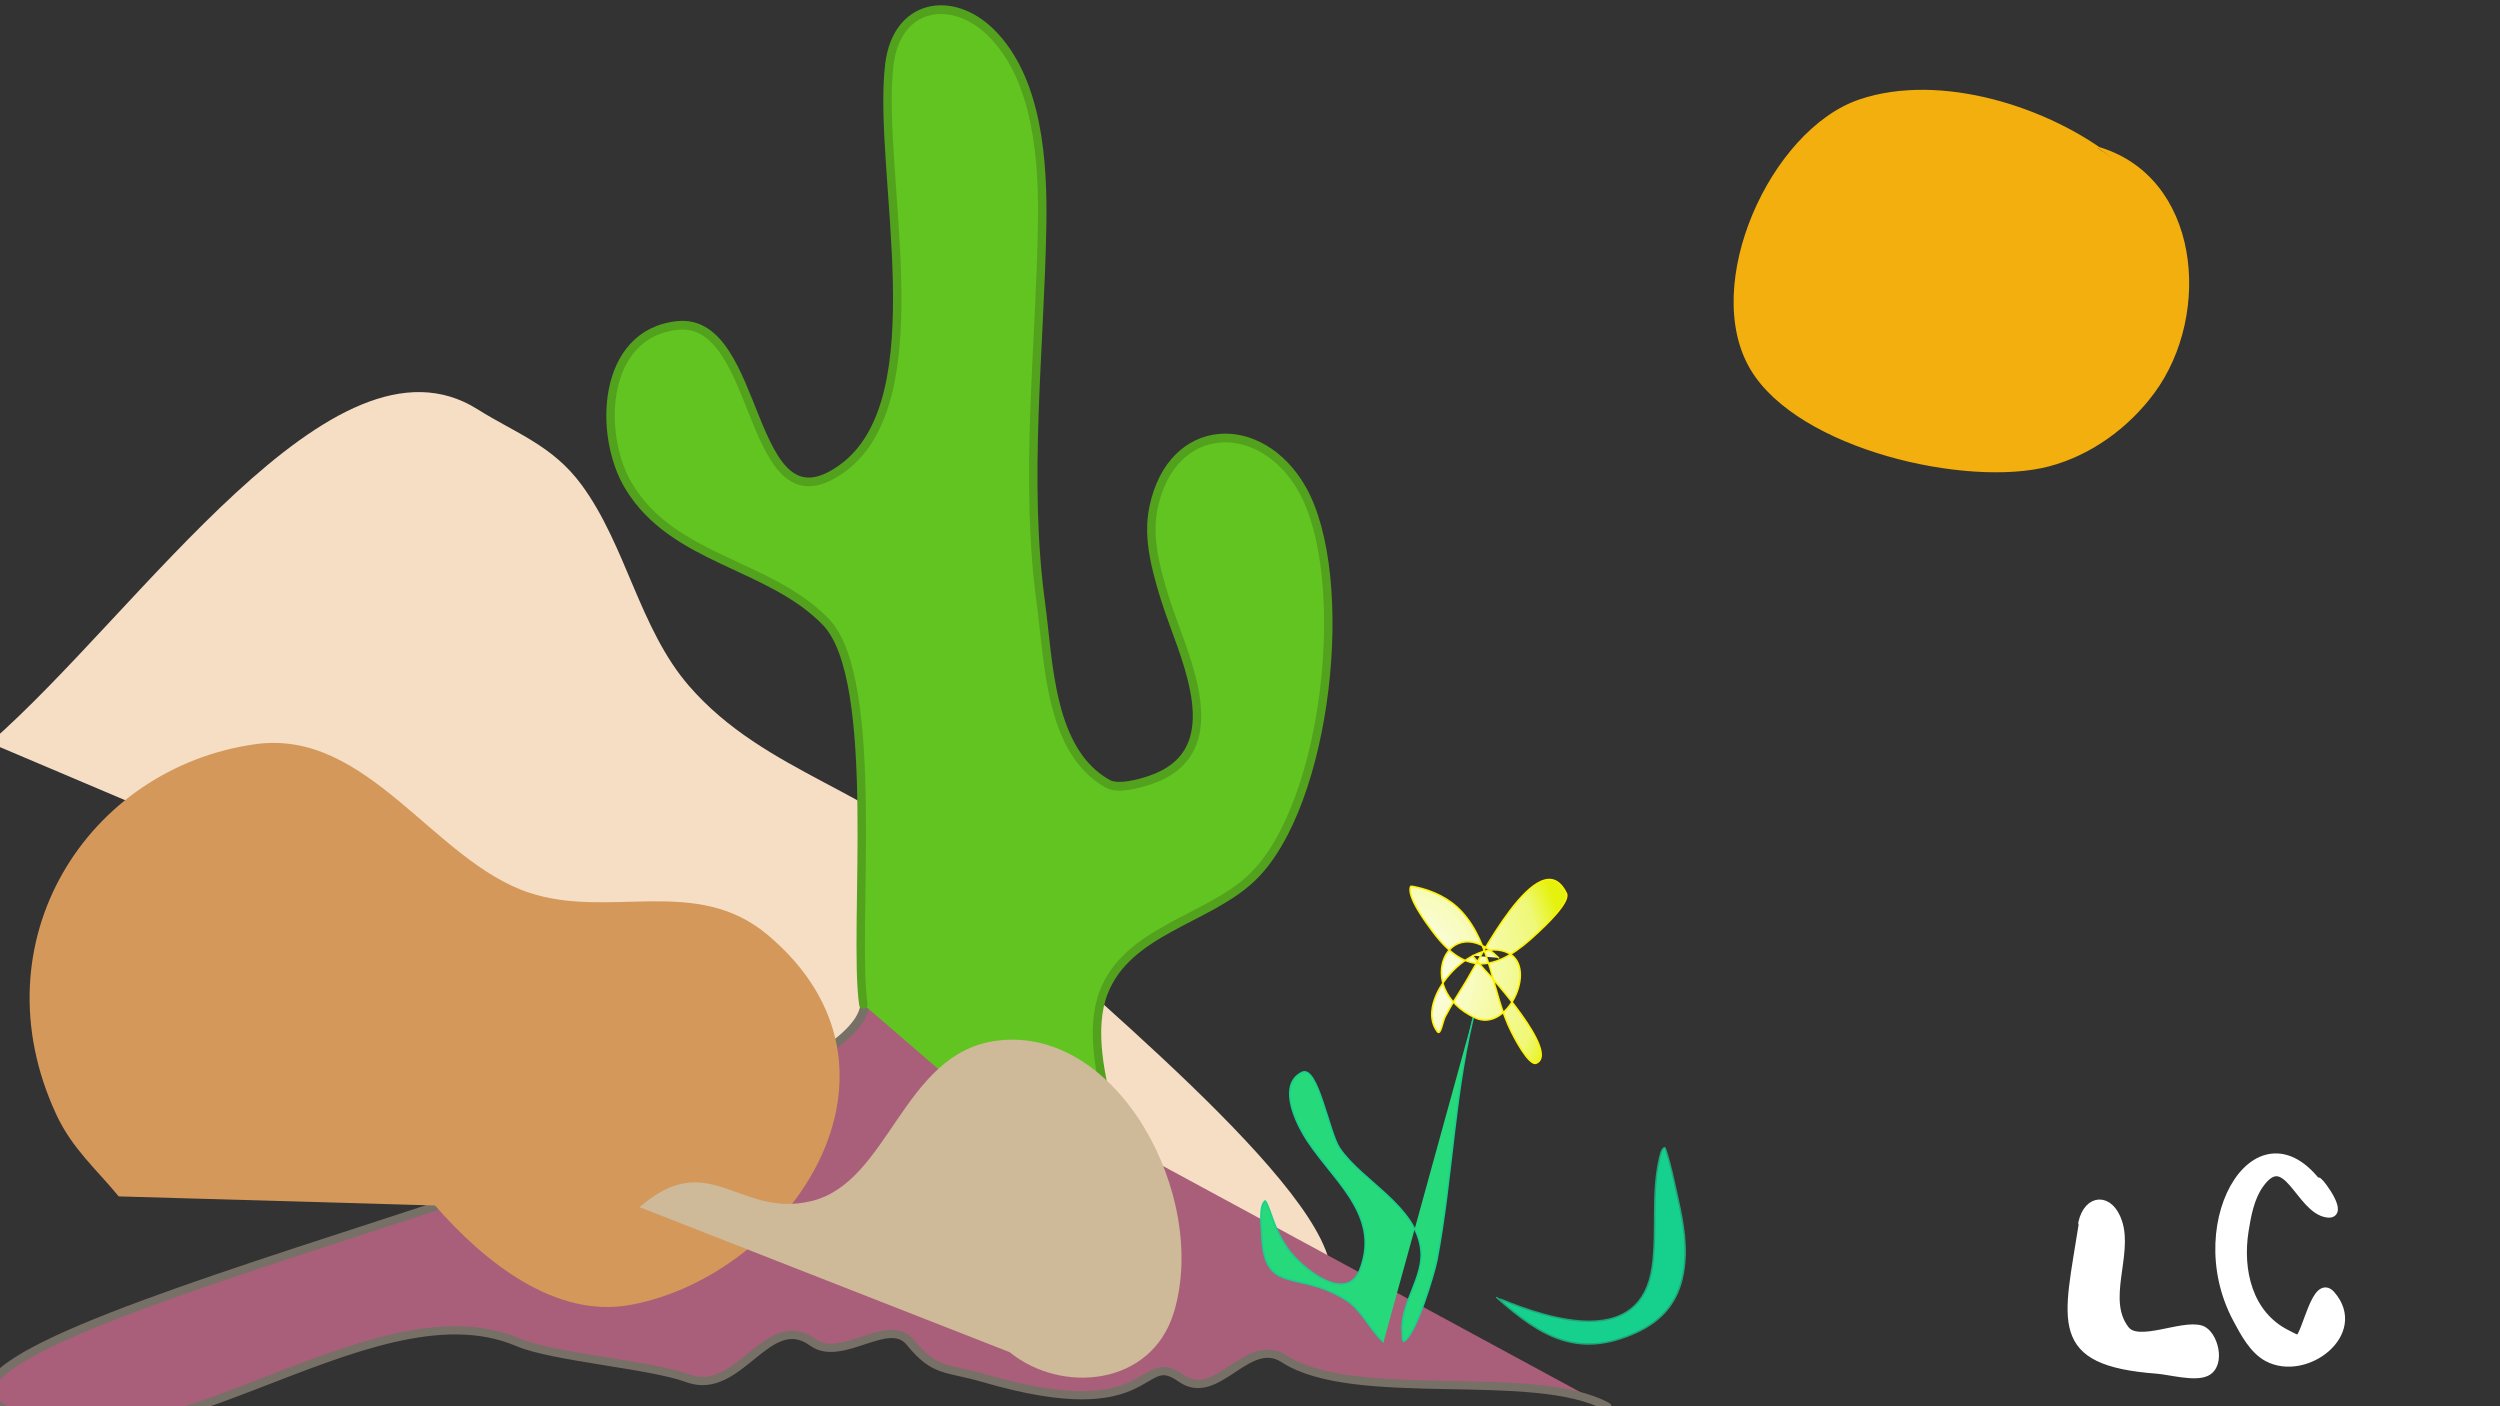<?xml version="1.0" encoding="UTF-8" standalone="no"?>
<!DOCTYPE svg PUBLIC "-//W3C//DTD SVG 1.1//EN" "http://www.w3.org/Graphics/SVG/1.1/DTD/svg11.dtd">
<svg width="100%" height="100%" viewBox="0 0 1600 900" version="1.1" xmlns="http://www.w3.org/2000/svg" xmlns:xlink="http://www.w3.org/1999/xlink" xml:space="preserve" xmlns:serif="http://www.serif.com/" style="fill-rule:evenodd;clip-rule:evenodd;stroke-linecap:round;stroke-linejoin:round;stroke-miterlimit:1.5;">
    <rect x="0" y="0" width="1600" height="900" fill="#333333" stroke="none"/>
    <g id="rock2" transform="matrix(1.104,0,0,1.314,0,-125.276)">
        <path d="M-5.898,457.139C81.145,393.347 193.192,250.379 276.818,294.676C298.577,306.202 320.24,312.181 337.094,331.429C363.087,361.114 370.651,401.548 399.434,429.43C443.872,472.475 510.555,480.751 557.318,521.531C598.634,557.561 754.357,659.879 770.265,708.712C774.843,722.767 624.781,669.999 630.186,683.783" style="fill:rgb(246,222,197);"/>
    </g>
    <g id="shaddow" transform="matrix(0.995,0,0,0.918,-0.004,74.501)">
        <path d="M556.303,619.154C549.06,707.86 -76.879,844.063 0.004,899.463C90.539,964.701 235.711,809.507 333.296,854.695C355.451,864.954 419.003,870.293 442.24,879.703C475.549,893.191 493.565,831.683 522.786,854.695C541.314,869.285 571.52,836.047 585.502,854.695C601.412,875.914 608.517,871.906 633.153,879.703C744.466,914.93 732.183,858.423 759.727,879.703C782.686,897.439 802.253,849.542 825.961,866.171C871.536,898.14 987.126,871.714 1033.66,899.463" style="fill:rgb(169,95,121);stroke:rgb(118,112,103);stroke-width:5.73px;"/>
    </g>
    <g id="cactus" transform="matrix(0.96,0,0,0.992,15.452,0.05)">
        <path d="M559.463,647.934C552.319,599.348 571.913,438.463 534.396,401.089C496.623,363.46 433.213,361.507 403.249,313.949C382.43,280.906 384.771,214.991 435.638,209.929C492.42,204.279 481.506,347.011 545.444,302.123C609.372,257.242 568.335,110.706 576.786,41.745C581.669,1.895 618.957,-3.714 644.727,21.146C676.084,51.396 679.411,104.789 678.658,145.793C677.191,225.725 666.622,309.423 677.804,388.942C683.18,427.172 683.429,484.702 722.49,505.678C729.512,509.449 744.289,505.341 751.217,503.016C799.559,486.792 779.611,437.355 766.288,402.2C762.232,391.498 758.552,380.655 755.674,369.574C752.006,355.447 749.818,341.645 752.987,327.137C765.296,270.785 824.433,268.971 851.804,315.197C885.374,371.893 869.259,519.715 818.31,566.357C788.758,593.411 735.514,600.258 719.628,640.347C701.51,686.066 744.509,767.451 756.168,812.172" style="fill:rgb(98,196,32);stroke:rgb(83,162,30);stroke-width:5.62px;"/>
    </g>
    <path id="stem" d="M885.435,858.913C876.656,851.012 871.647,838.491 861.628,832.064C830.566,812.14 808.875,829.614 807.549,790.061C807.405,785.757 805.486,772.351 809.546,768.643C810.332,767.925 813.439,777.005 813.601,777.489C816.133,785.05 819.351,792.179 823.875,798.765C832.091,810.725 861.495,835.29 870.344,812.597C884.621,775.987 850.17,753.609 833.954,725.606C828.805,716.714 818.078,693.926 833.211,686.375C843.394,681.293 850.514,724.831 857.378,734.905C871.958,756.307 906.76,771.797 909.433,800.361C911.006,817.175 897.429,832.57 897.319,850.114C897.316,850.632 897.658,858.69 897.878,858.633C905.839,856.543 918.244,813.745 919.588,806.677C929.934,752.28 930.697,696.497 945.056,642.741" style="fill:rgb(38,217,122);stroke:rgb(22,209,141);stroke-width:1px;"/>
    <path id="flower" d="M959.13,613.043C927.253,580.883 903.218,632.469 944.165,651.419C965,661.061 983.903,619.52 965.617,610.08C942.032,597.903 904.614,640.375 919.878,660.205C922.084,663.07 923.243,653.803 924.935,650.607C928.908,643.103 933.362,635.925 937.871,628.735C945.253,616.966 985.409,536.518 1002.47,571.755C1005.21,577.416 987.931,593.35 984.382,596.731C958.338,621.54 938.818,625.601 916.897,596.213C913.219,591.283 899.814,573.489 902.88,567.246C902.971,567.061 905.337,567.527 905.844,567.634C916.964,569.987 927.695,574.988 935.454,583.434C954.544,604.215 954.847,635.544 967.224,660.306C968.492,662.844 978.468,682.548 983.276,680.393C998.44,673.596 953.232,623.943 951.969,622.639C951.529,622.184 951.097,621.721 950.675,621.25C950.158,620.673 949.642,620.095 949.123,619.519C947.756,617.999 946.419,616.446 945.117,614.871C944.212,613.777 943.326,612.667 942.427,611.568" style="fill:url(#_Radial1);stroke:rgb(255,241,0);stroke-width:1px;"/>
    <path id="leaf" d="M960.435,831.522C993.673,845.233 1050.36,862.482 1057.53,810.428C1060.65,787.751 1056.87,764.09 1062.02,741.756C1062.3,740.552 1063.47,734.262 1065.59,734.576C1065.71,734.594 1066.37,736.851 1066.39,736.92C1069.56,746.683 1071.52,756.723 1073.76,766.722C1077.39,782.912 1080.21,798.574 1077.24,815.095C1074.03,832.897 1064.09,845.053 1047.23,852.751C1010.35,869.585 986.294,855.765 957.97,830.433" style="fill:rgb(22,209,141);stroke:rgb(30,167,123);stroke-width:1px;"/>
    <path id="sun" d="M1353.04,101.739C1312,69.07 1241.99,46.48 1190.02,64.179C1133.49,83.432 1088.6,182.335 1120.78,236.291C1151.2,287.297 1259.16,311.751 1311.33,297.976C1338.12,290.9 1361.98,273.431 1378.37,251.25C1415.54,200.955 1407.85,112.349 1341.54,94.074" style="fill:rgb(242,175,13);stroke:rgb(242,175,14);stroke-width:1px;"/>
    <g id="rock3" transform="matrix(1.498,0,0,1.626,-1656.82,-629.843)">
        <path d="M1156.74,858.261C1147.11,847.491 1136.87,839.467 1130.12,826.124C1095.65,757.925 1143.36,689.602 1215,680.278C1262.95,674.039 1291.23,726.245 1332.09,738.726C1366.6,749.269 1403.51,731.699 1434.04,755.369C1502.82,808.679 1443.94,888.988 1375.68,900.919C1343.28,906.582 1312.87,883.98 1291.88,861.843" style="fill:rgb(212,152,91);"/>
    </g>
    <g id="rock1" transform="matrix(1,0,0,1.092,0,-81.298)">
        <path d="M409.348,781.956C453.799,746.344 472.779,788.604 519.231,778.399C569.016,767.463 577.559,692.151 637.128,684.477C714.969,674.45 773.912,775.259 751.274,843.614C736.926,886.939 679.27,891.607 646.183,866.937" style="fill:rgb(206,185,153);"/>
    </g>
    <g id="innitials" transform="matrix(1,0,0,1,-90,0)">
        <path d="M1422.83,782.768C1426.32,766.828 1440.1,766.035 1445.47,782.242C1452.42,803.183 1435.14,832.182 1450.2,851.195C1458.49,861.672 1486.17,847.349 1498.46,850.972C1506.64,853.383 1512.04,873.417 1501.75,878.12C1494.4,881.483 1478.33,877.013 1470.6,876.432C1402.77,871.333 1413.4,846.2 1423.2,783.07" style="fill:white;stroke:white;stroke-width:5.49px;"/>
        <path d="M1578.04,764.507C1538.3,700.43 1487.76,780.507 1521.72,844.003C1526.36,852.687 1532.14,863.775 1541.26,868.667C1565.52,881.688 1603.05,853.093 1581.87,828.753C1572.33,817.787 1566.32,853.772 1561.25,857.124C1560.47,857.634 1554.55,854.351 1553.49,853.822C1528.8,841.439 1522.34,813.02 1526.37,787.654C1527.94,777.705 1530.03,766.463 1535.95,758.066C1553.51,733.182 1561.73,774.017 1579.46,776.466C1590.49,777.989 1575.77,757.797 1573.61,756.314" style="fill:white;stroke:white;stroke-width:5.49px;"/>
    </g>
    <defs>
        <radialGradient id="_Radial1" cx="0" cy="0" r="1" gradientUnits="userSpaceOnUse" gradientTransform="matrix(100.332,0,0,117.662,902.428,621.726)"><stop offset="0" style="stop-color:white;stop-opacity:1"/><stop offset="0.83" style="stop-color:rgb(240,248,120);stop-opacity:1"/><stop offset="1" style="stop-color:rgb(229,242,13);stop-opacity:1"/></radialGradient>
    </defs>
</svg>
